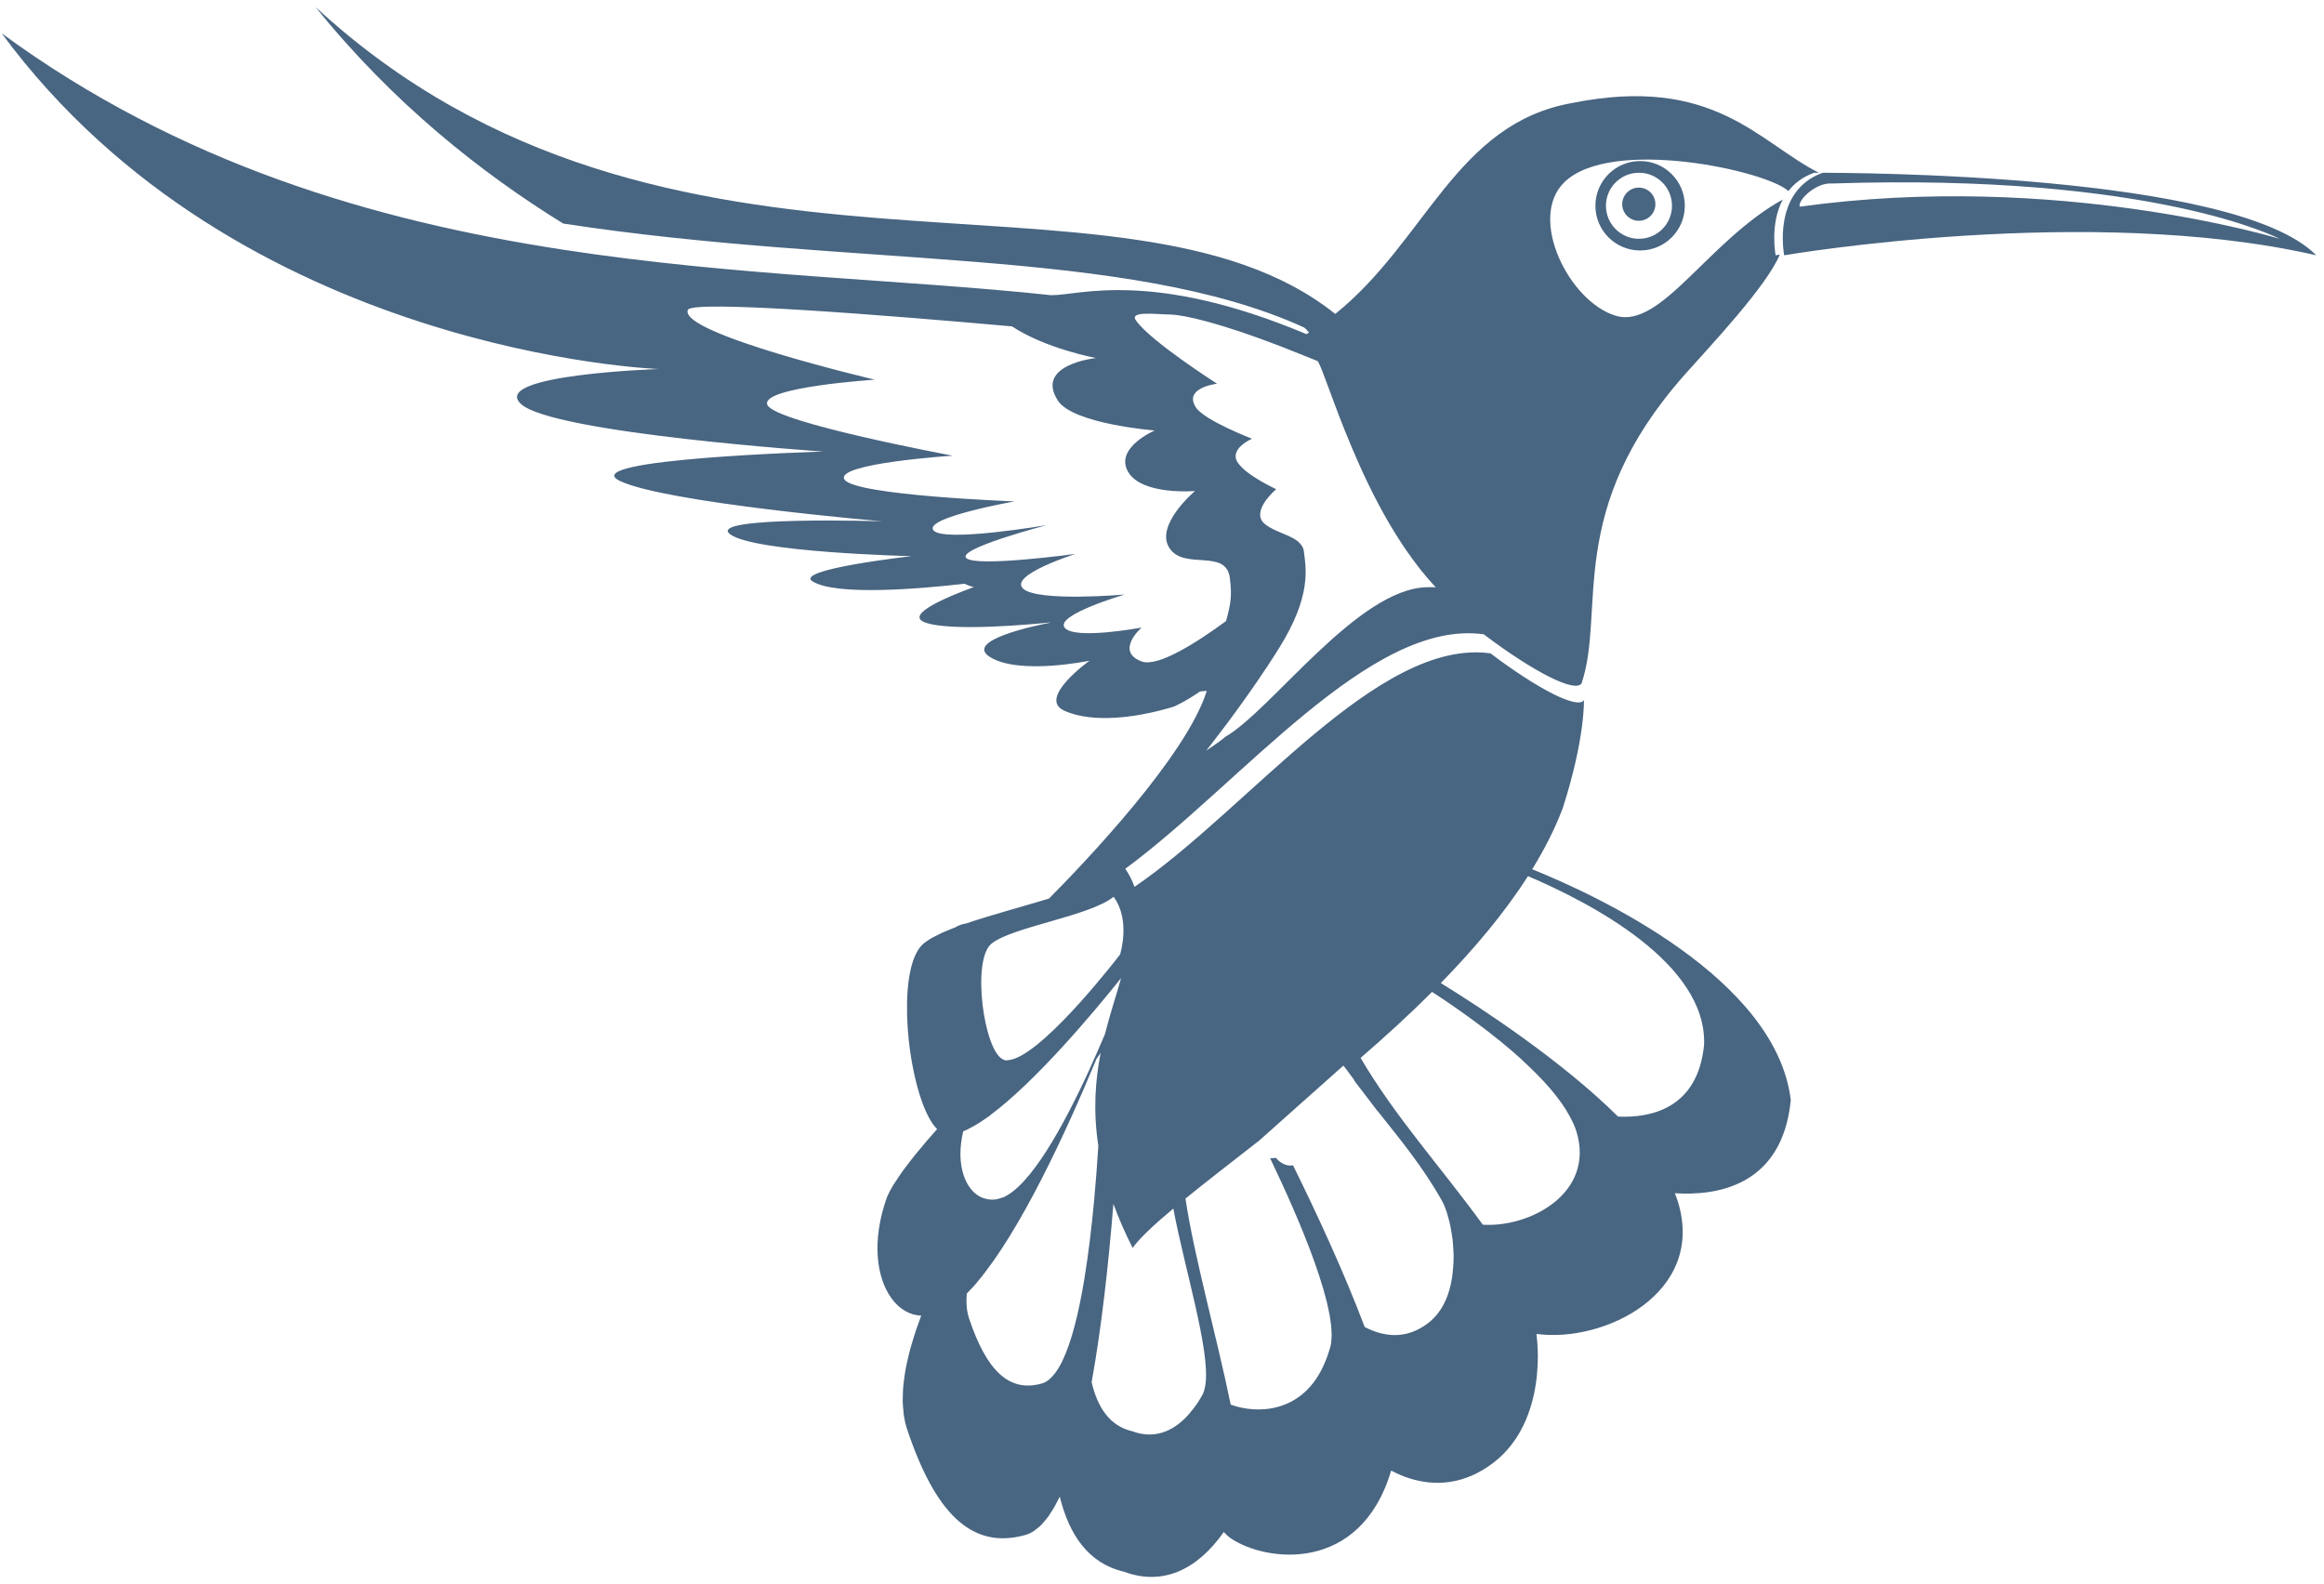<?xml version="1.0" encoding="UTF-8"?>
<svg width="311px" height="212px" viewBox="0 0 311 212" version="1.1" xmlns="http://www.w3.org/2000/svg" xmlns:xlink="http://www.w3.org/1999/xlink">
    <title>Group Copy</title>
    <g id="Page-1" stroke="none" stroke-width="1" fill="none" fill-rule="evenodd">
        <g id="Group-Copy" transform="translate(0.226, 0.957)" fill="#486581">
            <path d="M216.306,148.47 C208.827,141.057 198.267,134.106 192.585,130.599 C197.04,126.039 201.087,121.242 204.249,116.292 C212.718,119.898 228.219,127.995 227.817,138.864 C226.974,147.492 220.557,148.659 216.306,148.47 Z M198.204,162.936 C192.534,155.145 186.462,148.482 181.851,140.616 C185.109,137.805 188.346,134.85 191.418,131.781 C195.039,134.148 199.749,137.472 203.652,141.051 L203.46,140.904 C204.837,142.155 206.118,143.439 207.222,144.723 C207.267,144.771 207.306,144.822 207.348,144.873 C207.81,145.416 208.23,145.959 208.617,146.499 C208.716,146.634 208.812,146.766 208.905,146.901 C209.25,147.405 209.553,147.909 209.823,148.407 C210.198,149.1 210.525,149.787 210.732,150.459 C213.252,158.679 204.543,163.347 198.204,162.936 Z M164.466,187.014 C162.66,178.149 159.6,167.331 158.412,159.441 C161.223,157.158 164.595,154.56 168.297,151.665 L179.537,141.654 C179.546,141.621 180.315,142.617 180.966,143.532 C180.987,143.583 181.005,143.631 181.026,143.685 C181.284,144.045 181.572,144.393 181.839,144.75 C182.163,145.188 182.499,145.62 182.835,146.055 C183.264,146.61 183.672,147.174 184.11,147.729 C184.098,147.702 184.086,147.678 184.074,147.654 C187.05,151.41 190.203,155.184 192.798,159.843 C192.96,160.131 193.122,160.536 193.278,160.971 C193.413,161.34 193.533,161.787 193.653,162.24 C193.692,162.387 193.734,162.516 193.77,162.669 C193.872,163.098 193.95,163.578 194.028,164.055 C194.064,164.283 194.109,164.502 194.139,164.739 C194.199,165.201 194.226,165.687 194.256,166.173 C194.274,166.458 194.295,166.737 194.301,167.028 C194.31,167.499 194.283,167.976 194.253,168.453 C194.079,171.387 193.203,174.327 190.887,176.106 C187.872,178.419 184.821,177.891 182.397,176.628 C179.625,169.26 175.911,161.277 172.806,154.986 C172.707,154.998 172.605,155.022 172.509,155.022 C172.134,155.022 171.786,154.941 171.48,154.779 C171.06,154.557 170.754,154.284 170.532,153.999 C170.292,154.023 170.013,154.029 169.746,154.047 C171.795,158.322 174.024,163.305 175.647,167.829 C175.644,167.823 175.641,167.814 175.638,167.808 C176.091,169.071 176.496,170.295 176.838,171.462 C176.844,171.483 176.85,171.507 176.859,171.531 C177.015,172.065 177.153,172.584 177.282,173.091 C177.297,173.154 177.315,173.22 177.33,173.28 C177.441,173.742 177.537,174.183 177.621,174.615 C177.642,174.708 177.663,174.804 177.678,174.894 C177.753,175.287 177.804,175.656 177.852,176.022 C177.867,176.133 177.888,176.25 177.9,176.358 C177.936,176.691 177.951,177.003 177.96,177.309 C177.966,177.42 177.978,177.543 177.978,177.654 C177.978,177.948 177.954,178.215 177.93,178.476 C177.918,178.572 177.921,178.677 177.906,178.77 C177.858,179.106 177.783,179.418 177.678,179.691 C177.537,180.189 177.369,180.636 177.198,181.08 C177.042,181.458 176.883,181.821 176.712,182.166 C173.778,188.13 167.985,188.301 164.466,187.014 Z M151.296,190.578 C148.242,189.873 146.628,187.326 145.857,184.014 C147.198,176.595 148.128,168.105 148.77,160.146 C149.454,162.024 150.297,163.983 151.344,166.041 C152.349,164.661 154.278,162.876 156.792,160.776 C158.235,168.612 161.733,179.664 161.094,184.287 C161.067,184.479 161.031,184.656 160.992,184.833 C160.92,185.115 160.848,185.394 160.734,185.607 C160.374,186.279 159.987,186.879 159.579,187.422 C159.543,187.476 159.504,187.518 159.465,187.569 C159.069,188.088 158.655,188.562 158.226,188.97 C156.216,190.884 153.849,191.535 151.296,190.578 Z M132.471,125.313 C135.279,123.066 145.65,121.635 148.794,119.052 C151.125,122.169 149.664,126.774 149.664,126.774 C149.664,126.774 140.076,139.323 135.339,140.787 L135.342,140.784 C135.201,140.826 135.066,140.856 134.931,140.883 C134.7,140.922 134.469,140.961 134.268,140.934 C134.19,140.922 134.112,140.868 134.034,140.835 C131.454,139.779 129.744,127.497 132.471,125.313 Z M169.395,88.182 L169.398,88.179 C169.938,87.357 170.478,86.52 170.997,85.683 C175.344,78.684 174.525,75.039 174.252,72.789 C174.222,72.534 174.126,72.312 174.003,72.105 C173.964,72.042 173.913,71.982 173.868,71.922 C173.763,71.787 173.646,71.661 173.508,71.544 C173.481,71.52 173.463,71.49 173.436,71.469 C173.397,71.436 173.349,71.409 173.307,71.379 C173.139,71.259 172.959,71.145 172.764,71.04 C172.611,70.959 172.452,70.878 172.29,70.803 C172.209,70.767 172.131,70.731 172.053,70.695 C171.636,70.512 171.21,70.335 170.79,70.158 C170.415,69.999 170.067,69.831 169.743,69.648 C169.647,69.594 169.557,69.537 169.467,69.48 C169.134,69.264 168.834,69.03 168.648,68.736 C167.556,67.032 170.556,64.509 170.556,64.509 C170.556,64.509 169.587,64.062 168.471,63.411 C167.259,62.703 165.873,61.749 165.339,60.828 C164.316,59.052 167.319,57.756 167.319,57.756 C167.319,57.756 160.935,55.302 159.807,53.559 C159.045,52.377 159.513,51.642 160.263,51.165 C161.217,50.559 162.639,50.391 162.639,50.391 C162.639,50.391 153.753,44.718 151.809,41.955 C150.804,40.617 154.365,41.1 156.378,41.136 C156.621,41.139 156.93,41.166 157.296,41.211 C159.822,41.535 165.348,42.972 174.504,46.722 C175.05,46.944 175.542,47.133 176.118,47.373 C176.172,47.448 176.247,47.598 176.322,47.754 C176.58,48.294 176.961,49.311 177.456,50.652 C179.01,54.864 181.731,62.355 185.736,69.192 C185.868,69.417 186.006,69.636 186.141,69.858 C186.558,70.548 186.984,71.229 187.428,71.901 C187.617,72.186 187.809,72.468 188.004,72.747 C188.433,73.371 188.877,73.974 189.33,74.568 C189.525,74.823 189.714,75.078 189.912,75.327 C190.563,76.137 191.229,76.92 191.928,77.649 C191.55,77.598 191.16,77.625 190.773,77.628 C181.473,77.769 169.962,94.068 163.743,97.65 C163.071,98.262 161.19,99.492 161.19,99.492 C161.19,99.492 165.42,94.215 169.395,88.182 Z M152.544,87.558 C148.92,86.199 152.544,83.025 152.544,83.025 C152.544,83.025 143.481,84.723 142.233,83.025 C140.988,81.324 150.279,78.606 150.279,78.606 C150.279,78.606 138.606,79.626 136.68,77.811 C134.754,75.999 143.706,73.167 143.706,73.167 C143.706,73.167 130.449,74.979 129.09,73.734 C127.731,72.486 139.854,69.315 139.854,69.315 C139.854,69.315 125.916,71.694 124.671,69.993 C123.423,68.295 135.54,66.141 135.54,66.141 C135.54,66.141 114.018,65.349 112.773,63.195 C111.525,61.041 127.275,60.024 127.275,60.024 C127.275,60.024 103.482,55.602 102.462,53.223 C101.442,50.844 116.853,49.854 116.853,49.854 C116.853,49.854 90.678,43.707 91.812,40.533 C92.127,39.108 119.046,41.283 135.201,42.72 C139.725,45.711 146.436,46.956 146.436,46.956 C146.436,46.956 138.213,47.814 141.339,52.65 C143.37,55.791 154.293,56.652 154.293,56.652 C154.293,56.652 148.89,58.983 150.732,62.175 C152.574,65.367 159.693,64.752 159.693,64.752 C159.693,64.752 154.293,69.294 156.255,72.363 C158.22,75.432 163.866,72.363 164.358,76.416 C164.643,78.762 164.511,79.74 163.842,82.161 C159.972,84.999 154.716,88.371 152.544,87.558 Z M149.802,129.939 C149.157,132.228 148.326,134.709 147.633,137.448 C147.018,138.903 146.352,140.427 145.647,141.975 L145.665,141.951 C142.149,149.658 137.658,157.839 133.881,159.342 C133.89,159.327 133.899,159.309 133.908,159.294 C133.422,159.492 132.945,159.618 132.486,159.579 C132.183,159.591 131.892,159.522 131.604,159.447 C131.454,159.402 131.304,159.363 131.157,159.3 C129,158.373 127.587,154.983 128.676,150.426 C128.865,150.351 129.051,150.282 129.249,150.189 C129.462,150.087 129.69,149.955 129.912,149.832 C130.257,149.643 130.602,149.448 130.965,149.214 C131.211,149.055 131.463,148.878 131.715,148.701 C131.916,148.56 132.108,148.446 132.312,148.293 C132.288,148.302 132.267,148.305 132.243,148.314 C138.42,143.757 146.316,134.295 149.802,129.936 L149.802,129.939 Z M146.196,159.63 C145.869,163.161 145.446,166.767 144.9,170.094 C144.894,170.133 144.888,170.172 144.882,170.211 C144.15,174.639 143.199,178.557 141.963,181.122 C141.96,181.131 141.954,181.143 141.951,181.152 C141.642,181.788 141.315,182.343 140.97,182.799 C140.433,183.507 139.854,183.996 139.221,184.179 C134.763,185.463 131.751,182.37 129.45,175.464 C129.123,174.483 129.057,173.355 129.144,172.155 C129.159,172.14 129.174,172.125 129.189,172.11 C129.435,171.861 129.681,171.603 129.93,171.327 C130.053,171.192 130.176,171.054 130.299,170.913 C130.38,170.817 130.461,170.733 130.545,170.637 C130.536,170.64 130.53,170.643 130.521,170.646 C136.287,163.845 142.368,150.726 146.505,140.754 L147.066,139.956 C146.352,143.58 146.034,147.669 146.754,152.382 C146.61,154.677 146.427,157.131 146.196,159.63 Z M208.926,107.124 C211.911,97.815 211.737,92.721 211.737,92.721 C210.999,94.032 205.623,91.32 199.146,86.412 C199.173,86.433 199.197,86.457 199.221,86.478 C184.161,84.402 166.899,107.292 151.59,117.726 C151.296,116.889 150.894,116.073 150.363,115.305 C165.906,103.845 183.171,81.837 198.312,83.925 C198.291,83.907 198.273,83.886 198.252,83.871 C205.032,89.007 210.657,91.842 211.431,90.468 C214.683,80.712 209.103,67.332 225.24,49.164 C228.687,45.285 236.163,37.386 237.945,33.117 C237.591,33.174 237.393,33.207 237.393,33.207 C237.393,33.207 236.574,29.091 238.347,25.743 C228.381,31.257 222.075,43.086 216.033,41.31 C209.775,39.468 204.183,28.266 209.103,23.442 C215.334,17.328 236.148,21.861 239.094,24.612 C239.889,23.598 240.99,22.716 242.547,22.161 C242.676,22.161 242.907,22.164 243.183,22.164 C235.113,18.09 229.113,9.015 210.141,12.831 C194.613,15.579 190.608,31.308 178.458,41.055 C149.931,18.246 89.022,43.332 42.012,2.27373675e-13 C52.326,12.813 64.167,22.185 75.141,28.959 C113.91,34.914 150.642,32.067 174.3,42.873 C174.543,43.062 174.753,43.305 174.951,43.563 C174.84,43.632 174.711,43.689 174.597,43.755 C153.792,35.019 144.102,38.607 140.481,38.544 C140.442,38.544 140.4,38.541 140.361,38.541 C120.939,36.453 98.418,36.036 75.141,32.46 C49.941,28.59 23.886,21.006 0,3.504 C31.668,46.464 87.942,48.429 87.942,48.429 C87.942,48.429 65.301,49.164 69.474,53.091 C73.647,57.021 109.98,59.475 109.98,59.475 C109.98,59.475 76.593,60.456 82.731,63.402 C88.869,66.348 117.837,68.805 117.837,68.805 C117.837,68.805 94.269,68.067 97.461,70.524 C100.65,72.978 121.764,73.47 121.764,73.47 C121.764,73.47 105.93,75.249 108.507,76.845 C111.672,78.804 122.814,77.853 128.847,77.163 C129.204,77.337 129.606,77.493 130.086,77.607 C126.492,78.927 120.906,81.276 123.483,82.308 C126.816,83.64 138.171,82.563 140.292,82.344 C140.31,82.353 140.331,82.359 140.349,82.368 C138.51,82.722 128.691,84.741 132.258,86.97 C136.188,89.424 145.578,87.462 145.578,87.462 C145.578,87.462 138.519,92.496 142.2,94.152 C146.217,95.958 152.085,94.863 155.031,94.119 C156.156,93.834 156.87,93.6 156.87,93.6 C156.87,93.6 158.319,92.988 160.365,91.581 C160.671,91.56 160.965,91.53 161.265,91.494 C158.58,100.176 144.942,114.465 140.148,119.295 C136.356,120.447 132.276,121.521 128.967,122.658 C129.003,122.643 129.036,122.631 129.075,122.619 C128.553,122.691 128.061,122.874 127.599,123.153 C127.719,123.105 127.854,123.06 127.977,123.015 C127.848,123.063 127.719,123.108 127.593,123.156 C127.593,123.156 127.596,123.153 127.599,123.153 C127.485,123.195 127.368,123.237 127.26,123.279 C126.939,123.402 126.651,123.531 126.354,123.657 C126.15,123.744 125.931,123.831 125.736,123.918 C125.439,124.059 125.178,124.2 124.911,124.341 C124.758,124.422 124.587,124.5 124.446,124.581 C124.059,124.806 123.714,125.034 123.42,125.268 C121.695,126.648 121.053,130.509 121.161,134.826 C121.194,136.263 121.314,137.754 121.503,139.221 C121.599,139.953 121.71,140.679 121.839,141.39 C122.547,145.32 123.753,148.731 125.181,150.144 C124.764,150.615 124.353,151.08 123.963,151.536 C123.966,151.524 123.972,151.515 123.978,151.503 C123.582,151.962 123.234,152.391 122.871,152.832 C122.667,153.078 122.448,153.333 122.253,153.57 C121.86,154.056 121.521,154.509 121.173,154.965 C120.99,155.211 120.78,155.469 120.609,155.706 C120.282,156.156 120.021,156.561 119.751,156.972 C119.619,157.176 119.454,157.401 119.337,157.593 C118.995,158.154 118.719,158.67 118.518,159.138 C118.512,159.153 118.5,159.174 118.491,159.186 C116.358,165.132 117.081,170.031 119.064,172.776 C120.117,174.231 121.521,175.044 123.051,175.11 C123.012,175.218 122.976,175.326 122.934,175.437 C122.754,175.92 122.577,176.403 122.409,176.889 C122.31,177.183 122.217,177.474 122.124,177.768 C121.974,178.239 121.83,178.704 121.698,179.172 C121.614,179.469 121.536,179.766 121.458,180.063 C121.341,180.519 121.236,180.972 121.14,181.422 C121.077,181.719 121.017,182.01 120.963,182.304 C120.882,182.745 120.819,183.183 120.762,183.615 C120.726,183.903 120.684,184.188 120.66,184.47 C120.618,184.905 120.603,185.328 120.591,185.748 C120.585,186.009 120.567,186.276 120.573,186.531 C120.579,186.981 120.624,187.41 120.669,187.839 C120.69,188.049 120.696,188.268 120.729,188.472 C120.822,189.084 120.957,189.678 121.143,190.242 C121.146,190.248 121.146,190.257 121.149,190.263 C123.021,195.879 125.181,199.944 127.782,202.347 C128.43,202.947 129.108,203.442 129.816,203.832 C131.229,204.615 132.762,204.972 134.433,204.891 C135.27,204.852 136.14,204.702 137.046,204.441 C137.412,204.336 137.766,204.165 138.111,203.943 C138.225,203.871 138.333,203.763 138.447,203.676 C138.675,203.505 138.9,203.334 139.119,203.115 C139.245,202.986 139.368,202.827 139.494,202.683 C139.689,202.458 139.881,202.236 140.067,201.978 C140.196,201.798 140.322,201.594 140.445,201.396 C140.622,201.126 140.793,200.85 140.961,200.547 C141.087,200.322 141.207,200.082 141.327,199.842 C141.417,199.668 141.507,199.512 141.594,199.332 C142.845,204.417 145.431,208.275 150.168,209.37 C155.277,211.284 159.933,209.208 163.539,204.066 C163.842,204.381 164.151,204.678 164.481,204.903 C169.089,208.059 181.815,209.745 185.943,195.831 C186,195.861 186.051,195.897 186.111,195.927 C187.551,196.677 189.213,197.25 191.007,197.424 C191.904,197.511 192.831,197.499 193.782,197.361 C194.733,197.22 195.705,196.953 196.686,196.533 C197.175,196.32 197.67,196.071 198.162,195.78 C198.657,195.486 199.152,195.153 199.647,194.775 C201.627,193.254 203.019,191.277 203.955,189.099 C204.42,188.01 204.774,186.87 205.029,185.712 C205.413,183.975 205.572,182.196 205.569,180.483 C205.566,179.472 205.497,178.494 205.392,177.555 C214.461,178.788 228.054,172.065 224.319,159.882 C224.202,159.498 224.055,159.111 223.899,158.724 C229.401,159.09 238.284,157.845 239.418,146.259 C237.453,129.933 213.378,118.827 204.816,115.371 C206.481,112.659 207.888,109.905 208.926,107.124 Z" id="Fill-11"></path>
            <path d="M223.521,26.58 C223.521,29.019 221.544,30.999 219.102,30.999 C216.663,30.999 214.683,29.019 214.683,26.58 C214.683,24.138 216.663,22.161 219.102,22.161 C221.544,22.161 223.521,24.138 223.521,26.58 Z M213.273,26.58 C213.273,29.883 215.952,32.562 219.255,32.562 C222.561,32.562 225.24,29.883 225.24,26.58 C225.24,23.274 222.561,20.595 219.255,20.595 C215.952,20.595 213.273,23.274 213.273,26.58 L213.273,26.58 Z" id="Fill-12"></path>
            <path d="M216.861,26.37 C216.861,27.594 217.854,28.59 219.081,28.59 C220.308,28.59 221.301,27.594 221.301,26.37 C221.301,25.143 220.308,24.15 219.081,24.15 C217.854,24.15 216.861,25.143 216.861,26.37" id="Fill-13"></path>
            <path d="M240.627,26.703 C240.258,25.965 242.682,23.442 244.923,23.601 C288.006,22.161 304.824,30.999 304.824,30.999 C304.824,30.999 275.118,21.915 240.627,26.703 Z M243.696,22.161 C236.82,24.615 238.539,33.207 238.539,33.207 C238.539,33.207 279.291,26.211 309.732,33.207 C298.932,22.161 246.885,22.194 243.696,22.161 L243.696,22.161 Z" id="Fill-14"></path>
        </g>
    </g>
</svg>